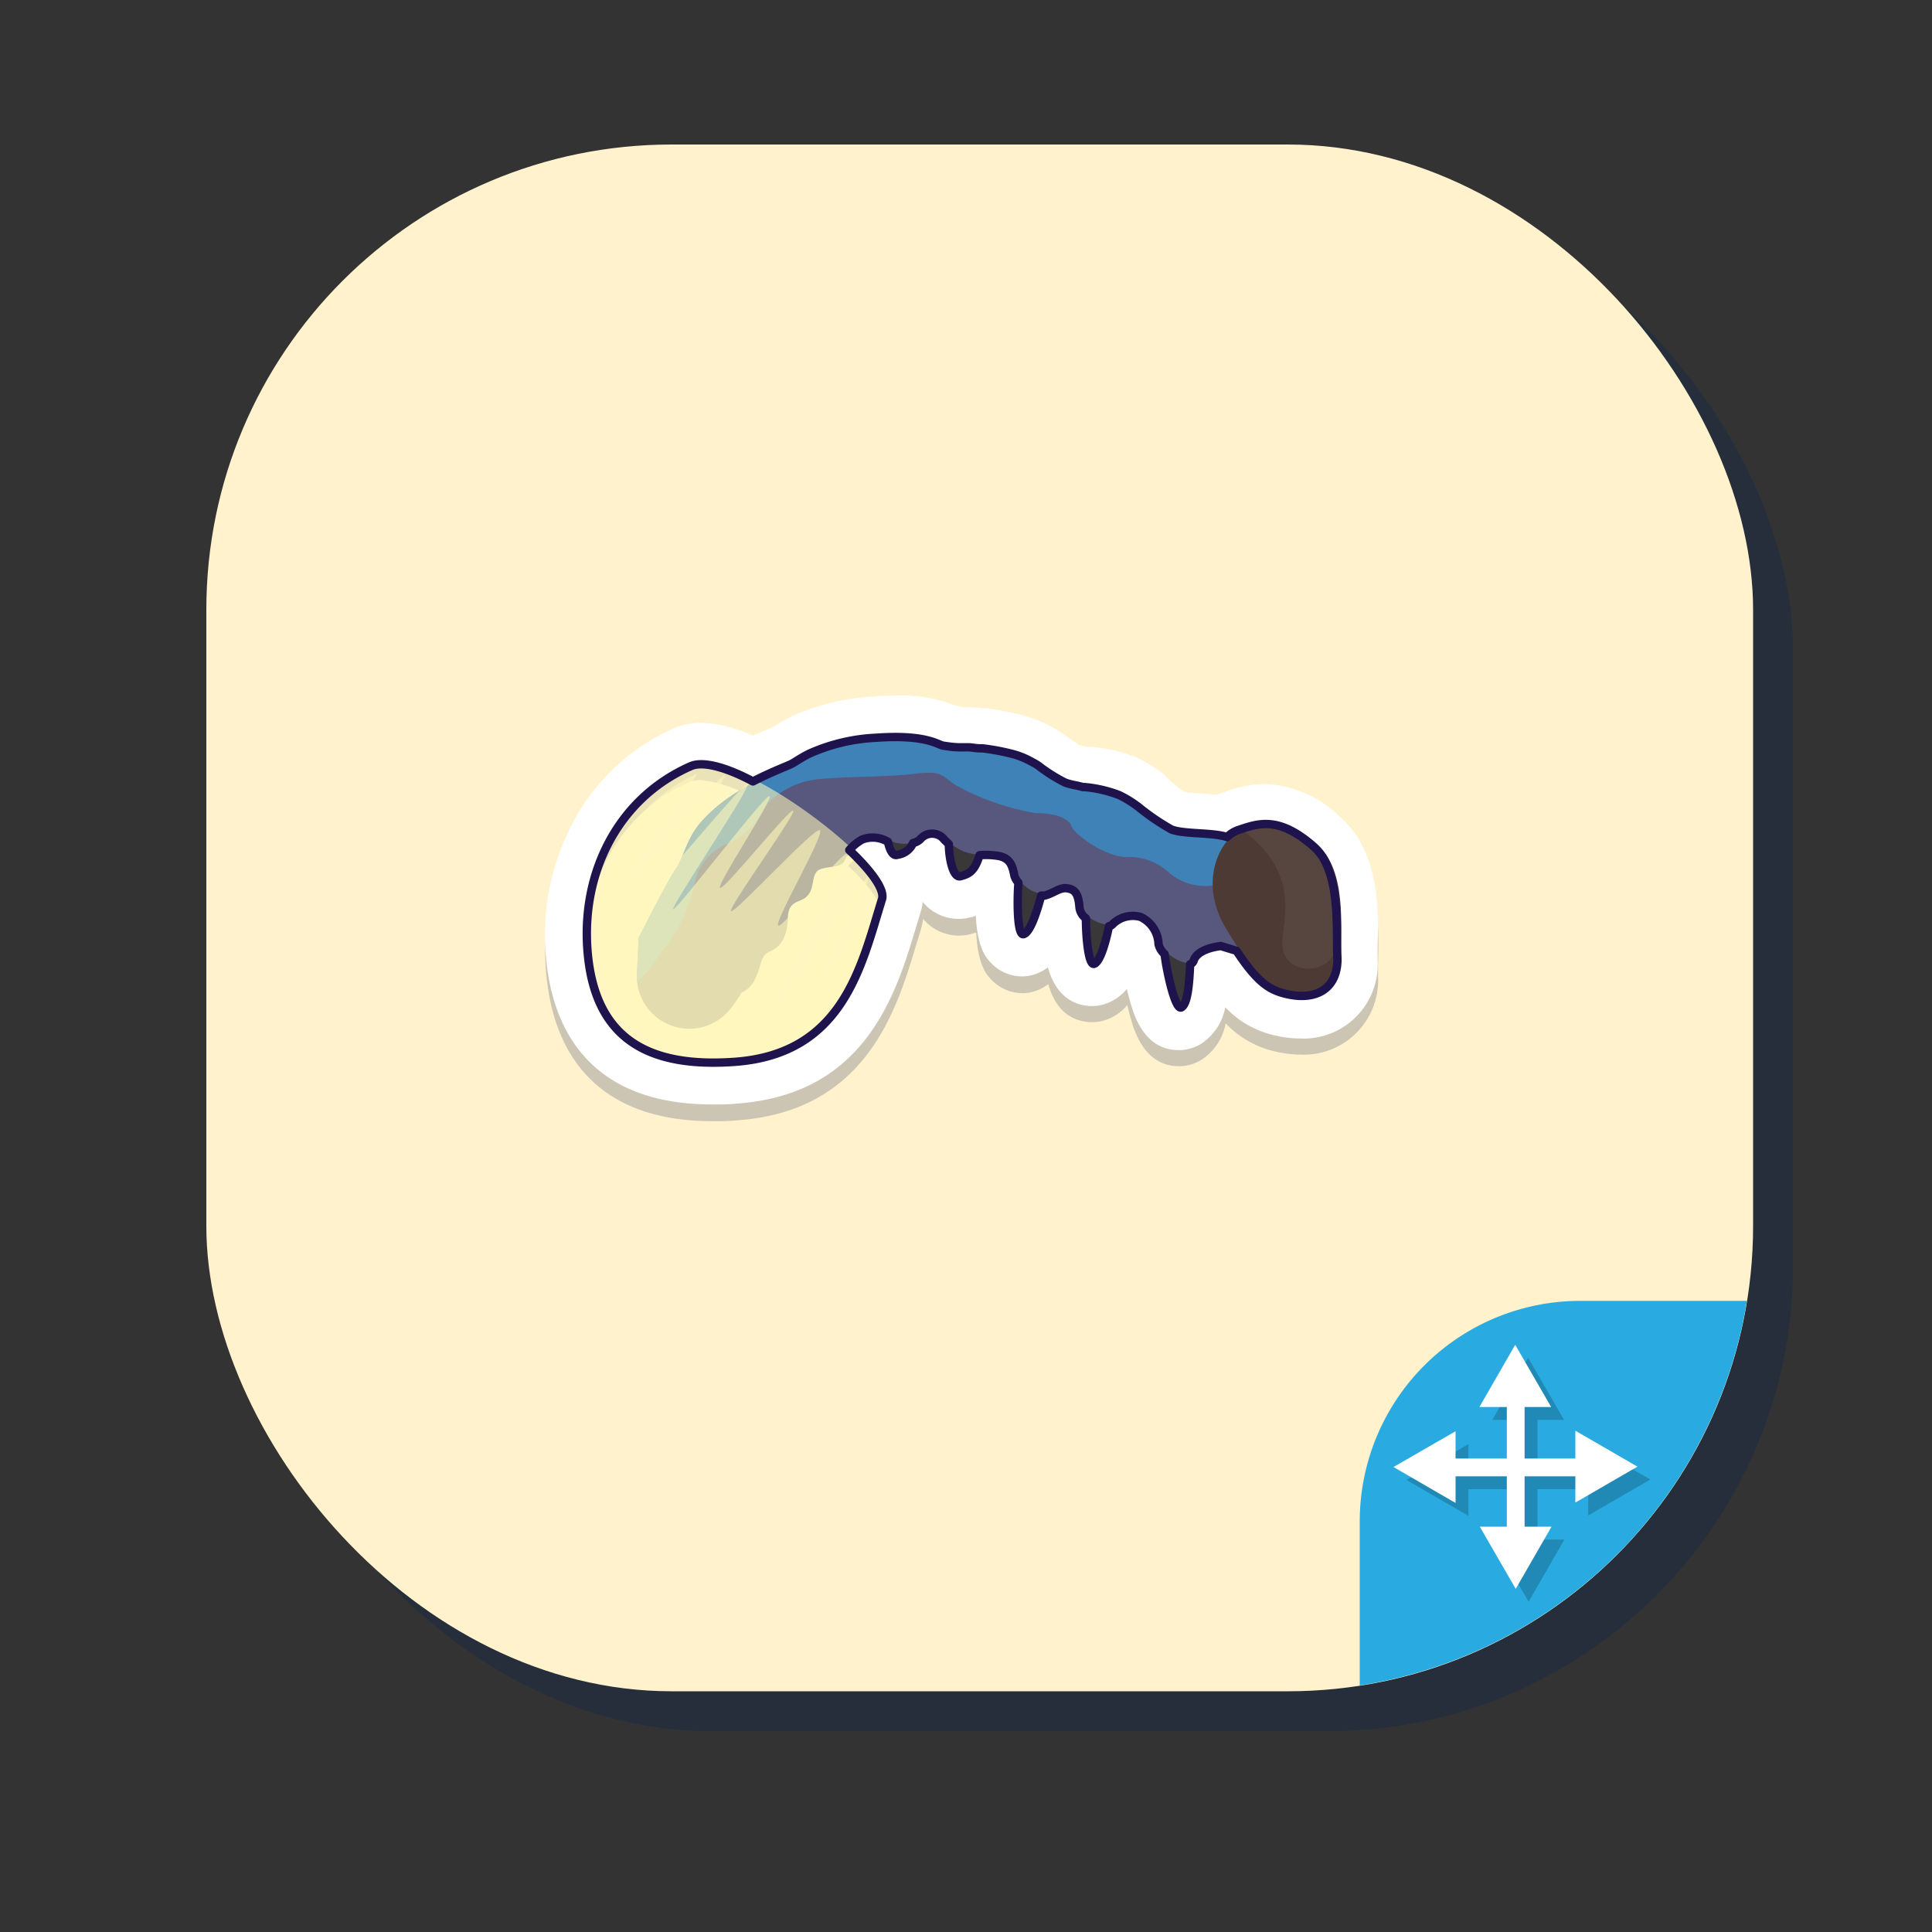 <svg xmlns="http://www.w3.org/2000/svg" viewBox="0 0 150 150"><rect x="0" y="0" width="150" height="150" fill="#333333" stroke="none"/><defs><style>.cls-1{isolation:isolate;}.cls-2{fill:#002451;opacity:0.27;}.cls-3{fill:#fff2cc;}.cls-4{fill:#29abe2;}.cls-5,.cls-7{opacity:0.2;}.cls-5{mix-blend-mode:multiply;}.cls-6{fill:#fff;}.cls-7{fill:#000f56;}.cls-8{fill:#393737;}.cls-9{fill:#58577d;}.cls-10{fill:#3e82b7;}.cls-11{fill:#4d3a35;}.cls-12{fill:#574640;}.cls-13{fill:#fff9ba;opacity:0.58;}.cls-14{fill:none;stroke:#1e134d;stroke-linecap:round;stroke-linejoin:round;stroke-width:0.65px;}</style></defs><title>lab02-</title><g class="cls-1"><g id="Layer_1" data-name="Layer 1"><rect class="cls-2" x="19.12" y="14.32" width="120.09" height="120.09" rx="36.12" ry="36.12"/><rect class="cls-3" x="16.02" y="11.22" width="120.09" height="120.09" rx="36.12" ry="36.12"/><path class="cls-4" d="M135.63,101H122.7a17.12,17.12,0,0,0-17.13,17.12v12.74A36.13,36.13,0,0,0,135.63,101Z"/><g class="cls-5"><rect x="117.99" y="109.52" width="1.38" height="10.82"/><polygon points="118.64 105.41 115.86 110.24 121.43 110.24 118.64 105.41"/><polygon points="118.68 124.36 121.46 119.53 115.89 119.53 118.68 124.36"/><rect x="113.27" y="114.24" width="10.82" height="1.38"/><polygon points="109.19 114.9 114.01 117.69 114.01 112.12 109.19 114.9"/><polygon points="128.13 114.87 123.31 112.08 123.31 117.66 128.13 114.87"/></g><rect class="cls-6" x="116.99" y="108.52" width="1.38" height="10.82"/><polygon class="cls-6" points="117.64 104.41 114.86 109.24 120.43 109.24 117.64 104.41"/><polygon class="cls-6" points="117.68 123.36 120.46 118.53 114.89 118.53 117.68 123.36"/><rect class="cls-6" x="112.27" y="113.24" width="10.82" height="1.38"/><polygon class="cls-6" points="108.19 113.9 113.01 116.69 113.01 111.12 108.19 113.9"/><polygon class="cls-6" points="127.13 113.87 122.31 111.08 122.31 116.66 127.13 113.87"/><path class="cls-7" d="M69.63,58.58a8,8,0,0,1,3.59.63c.4.06.83.1,1.3.13h.1l.51,0h.12c.27,0,.55,0,.85.08l.17,0a15.41,15.41,0,0,1,2.19.39,6.79,6.79,0,0,1,1.43.53l.3.16.42.25a12.48,12.48,0,0,0,2.11,1.33,6.32,6.32,0,0,0,.93.23l.44.07.14,0a9.84,9.84,0,0,1,2.66.62,8.34,8.34,0,0,1,1.32.79l.14.1A17.92,17.92,0,0,0,91,65.77c1,.38,3.2.22,4.32.59a2.33,2.33,0,0,1,.82-.53,6.82,6.82,0,0,1,2.18-.48,5.61,5.61,0,0,1,3.67,1.7,4,4,0,0,1,1.11,1.57c1,2.22.69,5.37.69,7.18A2.58,2.58,0,0,1,101,78.67a5.13,5.13,0,0,1-1.13-.14c-1.4-.31-2.32-.93-3.94-3.37l-1.22-.37c-1,.12-1.88.46-2.1,1.13a.41.41,0,0,1-.28.28c-.06,1.51-.16,3-.67,3.35l-.07,0c-.47,0-1.09-2.86-1.24-4.15a1.48,1.48,0,0,1-.47-.77,2.43,2.43,0,0,0-1.4-2.12,1.49,1.49,0,0,0-.58-.11,2.56,2.56,0,0,0-1.64.73.49.49,0,0,1-.23.1c-.28,1.38-.62,2.71-1.14,2.92h0c-.4,0-.58-2.09-.6-3.54a1.23,1.23,0,0,1-.5-.84c-.08-1.08-.34-1.39-.93-1.49h-.16c-.51,0-1,.39-1.6.57a.88.88,0,0,1-.24,0h0c-.39,1.43-.82,2.84-1.37,3h-.05c-.45,0-.46-2.54-.35-4a1.5,1.5,0,0,1-.31-.54c-.21-.81-.33-1.33-1.16-1.53a3.09,3.09,0,0,0-.77-.09l-.78,0c-.39,1.29-.74,1.43-1.47,1.63h-.09c-.55,0-.82-1.51-.82-2.5-.12-.1-.23-.22-.35-.34a1.5,1.5,0,0,0-1.06-.47.87.87,0,0,0-.74.35,1.11,1.11,0,0,1-.63.37,1.52,1.52,0,0,1-1.2.91H69.5c-.31,0-.53-.47-.66-1.06a3.7,3.7,0,0,0-1.33-.35,1.3,1.3,0,0,0-.66.17,4.1,4.1,0,0,0-1,.82c1.69,1.6,2.77,3.06,2.54,3.81-1.61,5.17-3,12-11.42,12.63-.58,0-1.15.06-1.7.06-5.43,0-9-2.16-9.67-7.94-.79-6.35,2.07-12.49,7.93-15.07a2.07,2.07,0,0,1,.82-.15,9.86,9.86,0,0,1,4,1.33c1.22-.63,2.31-1.06,2.91-1.32.27-.12.66-.42,1.33-.76a.8.8,0,0,1,.16-.08A14.2,14.2,0,0,1,68,58.65c.63,0,1.19-.07,1.68-.07m0-3.2h0c-.61,0-1.26,0-1.94.08A17.48,17.48,0,0,0,61.41,57l-.21.11a12.24,12.24,0,0,0-1.13.64l-.13.08-.32.14-1.22.52a10.32,10.32,0,0,0-4-1,5.2,5.2,0,0,0-2.11.42,16.24,16.24,0,0,0-8,7.6,18.67,18.67,0,0,0-1.8,10.8c.61,4.9,3.33,10.74,12.85,10.74.62,0,1.27,0,1.93-.07,10-.73,12.34-8.54,13.89-13.72.12-.39.24-.77.35-1.15a4.4,4.4,0,0,0,.16-.77,3.62,3.62,0,0,0,2.75,1.3,3.47,3.47,0,0,0,1-.13l.37-.11c.13,2.53.81,3.27,1.15,3.63a3.35,3.35,0,0,0,2.45,1.08,3,3,0,0,0,1-.17,3.57,3.57,0,0,0,1-.53c.7,2.54,2.39,2.95,3.4,2.95a3.26,3.26,0,0,0,1.24-.24,3.71,3.71,0,0,0,1.49-1.09c.06.26.12.51.19.75.29,1.09,1.06,4,3.83,4a3.29,3.29,0,0,0,1.71-.48,4.3,4.3,0,0,0,1.91-2.85,7.62,7.62,0,0,0,4,2.22,9.1,9.1,0,0,0,1.83.21,5.77,5.77,0,0,0,6-6.07c0-.28,0-.6,0-1,.05-2.11.13-5-1-7.49a7.34,7.34,0,0,0-2-2.72,8.71,8.71,0,0,0-5.77-2.49,9,9,0,0,0-3,.59l-.18.06a3.8,3.8,0,0,0-.47.18c-.44,0-.87-.07-1.31-.1s-.92-.06-1.19-.11S91.38,62.25,91,62l-.82-.61-.16-.11a10.84,10.84,0,0,0-1.89-1.11,12.38,12.38,0,0,0-3.33-.84l-.16,0h-.13l-.35,0-.38-.08-.56-.39c-.27-.19-.57-.41-.92-.63l-.59-.36-.43-.22a10.08,10.08,0,0,0-2.09-.78,21.75,21.75,0,0,0-2.59-.46l-.19,0-.94-.09h-.13l-.5,0h-.12L74,56.08a11.33,11.33,0,0,0-4.36-.7Z"/><path class="cls-6" d="M69.63,57.21a8,8,0,0,1,3.59.63c.4.06.83.09,1.3.13h.1l.51,0h.12c.27,0,.55,0,.85.08h.17a17.1,17.1,0,0,1,2.19.4,6.28,6.28,0,0,1,1.43.53l.3.15.42.26a12.48,12.48,0,0,0,2.11,1.33,6.32,6.32,0,0,0,.93.23l.44.07.14,0a9.84,9.84,0,0,1,2.66.62,8.34,8.34,0,0,1,1.32.79l.14.1A17,17,0,0,0,91,64.39c1,.39,3.2.22,4.32.6a2.33,2.33,0,0,1,.82-.53A6.82,6.82,0,0,1,98.27,64a5.56,5.56,0,0,1,3.67,1.7,4,4,0,0,1,1.11,1.57c1,2.22.69,5.37.69,7.17A2.58,2.58,0,0,1,101,77.29a5.09,5.09,0,0,1-1.13-.13c-1.4-.31-2.32-.93-3.94-3.37l-1.22-.37c-1,.12-1.88.46-2.1,1.12a.41.41,0,0,1-.28.29c-.06,1.51-.16,3-.67,3.35h-.07c-.47,0-1.09-2.85-1.24-4.14a1.52,1.52,0,0,1-.47-.77,2.43,2.43,0,0,0-1.4-2.12,1.49,1.49,0,0,0-.58-.11,2.56,2.56,0,0,0-1.64.73.49.49,0,0,1-.23.1c-.28,1.38-.62,2.71-1.14,2.92h0c-.4,0-.58-2.09-.6-3.54a1.23,1.23,0,0,1-.5-.84c-.08-1.08-.34-1.39-.93-1.49l-.16,0c-.51,0-1,.4-1.6.58a.88.88,0,0,1-.24,0h0c-.39,1.42-.82,2.84-1.37,3h-.05c-.45,0-.46-2.54-.35-4a1.39,1.39,0,0,1-.31-.53c-.21-.81-.33-1.33-1.16-1.53a3.09,3.09,0,0,0-.77-.09l-.78,0c-.39,1.29-.74,1.43-1.47,1.63h-.09c-.55,0-.82-1.51-.82-2.5l-.35-.34a1.5,1.5,0,0,0-1.06-.47.87.87,0,0,0-.74.35,1.11,1.11,0,0,1-.63.37,1.52,1.52,0,0,1-1.2.91H69.5c-.31,0-.53-.47-.66-1.06A3.7,3.7,0,0,0,67.51,65a1.3,1.3,0,0,0-.66.17,3.68,3.68,0,0,0-1,.82c1.69,1.6,2.77,3.06,2.54,3.81-1.61,5.17-3,12-11.42,12.63-.58,0-1.15.06-1.7.06-5.43,0-9-2.16-9.67-7.94-.79-6.36,2.07-12.49,7.93-15.07a2.07,2.07,0,0,1,.82-.15,9.86,9.86,0,0,1,4,1.33c1.22-.63,2.31-1.06,2.91-1.32.27-.12.66-.42,1.33-.77l.16-.07A14,14,0,0,1,68,57.28c.63-.05,1.19-.07,1.68-.07m0-3.2h0c-.61,0-1.26,0-1.94.08a17.49,17.49,0,0,0-6.28,1.53l-.21.11c-.5.26-.88.49-1.13.65l-.13.08-.32.14c-.33.13-.75.31-1.22.52a10.32,10.32,0,0,0-4-1,5.2,5.2,0,0,0-2.11.42,16.24,16.24,0,0,0-8,7.6A18.65,18.65,0,0,0,42.46,75c.61,4.91,3.33,10.75,12.85,10.75.62,0,1.27,0,1.93-.07,10-.73,12.34-8.55,13.89-13.72l.35-1.15a4.32,4.32,0,0,0,.16-.78,3.6,3.6,0,0,0,2.75,1.31,3.47,3.47,0,0,0,1-.13c.13,0,.25-.07.37-.12.13,2.54.81,3.28,1.15,3.64a3.35,3.35,0,0,0,2.45,1.08,3.29,3.29,0,0,0,1-.17,3.83,3.83,0,0,0,1-.53c.7,2.54,2.39,3,3.4,3a3.26,3.26,0,0,0,1.24-.24,3.71,3.71,0,0,0,1.49-1.09c.06.26.12.51.19.75.29,1.09,1.06,4,3.83,4a3.28,3.28,0,0,0,1.71-.47,4.3,4.3,0,0,0,1.91-2.86,7.49,7.49,0,0,0,4,2.22,8.43,8.43,0,0,0,1.83.21,5.76,5.76,0,0,0,6-6.06c0-.29,0-.61,0-1,.05-2.11.13-5-1-7.49a7.46,7.46,0,0,0-2-2.73,8.75,8.75,0,0,0-5.77-2.48,9,9,0,0,0-3,.59l-.18.06a3.8,3.8,0,0,0-.47.18c-.44,0-.87-.08-1.31-.1s-.92-.06-1.19-.11-.73-.52-1.07-.77L90.22,60l-.16-.11a10.84,10.84,0,0,0-1.89-1.11A12,12,0,0,0,84.84,58l-.16,0h-.13l-.35-.05-.38-.09c-.11-.06-.37-.24-.56-.38s-.57-.41-.92-.63l-.59-.36-.43-.22a10.08,10.08,0,0,0-2.09-.78A19.9,19.9,0,0,0,76.64,55l-.19,0-.94-.08h-.13l-.5,0h-.12L74,54.71a11.33,11.33,0,0,0-4.36-.7Z"/><path class="cls-8" d="M92.64,74.32c0,1.64-.13,3.48-.69,3.82s-1.38-3.91-1.34-4.64"/><path class="cls-8" d="M86.47,71.1c-.31,1.61-.68,3.41-1.28,3.66s-.75-4.07-.6-4.79"/><path class="cls-8" d="M81.21,69c-.42,1.58-.9,3.36-1.52,3.56s-.49-4.11-.29-4.82"/><path class="cls-8" d="M76.36,66.08c-.42,1.59-.77,1.74-1.55,2s-1.06-2.45-.85-3.17"/><path class="cls-8" d="M71.47,64.4c-.42,1.6-.77,1.75-1.55,2s-1.06-2.46-.85-3.17"/><path class="cls-9" d="M98.91,65.82H97.8l-.37,0c-.24,0-.72-.44-1.84-.82s-3.33-.21-4.32-.6-2.75-2.09-4.06-2.66-3-.53-4.16-.94S81,59,78.78,58.48a39.46,39.46,0,0,0-5.23-.68c-.33,0-1.32-.88-5.28-.56a12.58,12.58,0,0,0-6.63,2.07c-1.32.58-5,1.95-7.24,4.55-1.13,1.32-1.29,2.66-1.94,3.61S50,72,50,72l-.08.16-.07.13-.07.14-.06.11a1.06,1.06,0,0,0-.13.26l-.14,2.82a4.07,4.07,0,0,0,7.28,2.68,12.14,12.14,0,0,0,.79-1.14l0-.06a2.13,2.13,0,0,0,1-.9c.66-1.17.44-2,1.26-2.33s1.35-1.14,1.39-2.6,1-1.13,1.54-1.73.28-1.68.87-2,1.78-.13,2-.74a4.13,4.13,0,0,1,1.54-1.71,2.48,2.48,0,0,1,2.16.25c.72.31,2.08.2,2.42-.3a1.18,1.18,0,0,1,1.79.12,3.42,3.42,0,0,0,2,1.13c.89.18,1.49-.07,2.31.14s1,.72,1.17,1.53a2.46,2.46,0,0,0,2.35,1.45c.72-.2,1.18-.66,1.77-.56s.85.41.93,1.49,2.1,1.74,2.51,1.35a2.23,2.23,0,0,1,2.22-.62,2.42,2.42,0,0,1,1.4,2.12c.19,1.06,2.45,2.16,2.74,1.26.22-.67,1.14-1,2.09-1.12.89.28,1.79.54,2.7.79l.14,0a3.85,3.85,0,0,0,1.13.14,4.27,4.27,0,1,0-.06-8.53Z"/><path class="cls-10" d="M98.91,65.82H97.8l-.37,0c-.24,0-.72-.44-1.84-.82s-3.33-.21-4.32-.6-2.75-2.09-4.06-2.66-3-.53-4.16-.94S81,59,78.78,58.48a39.46,39.46,0,0,0-5.23-.68c-.33,0-1.32-.88-5.28-.56a12.58,12.58,0,0,0-6.63,2.07c-1.32.58-5,1.95-7.24,4.55-1.13,1.32-1.29,2.66-1.94,3.61S50,72,50,72l-.08.16-.07.13-.07.14-.06.11a1.06,1.06,0,0,0-.13.26l-.14,2.82a4,4,0,0,0,0,.6c1-.71,1.75-2.24,2.29-2.76a12.16,12.16,0,0,0,2.17-4.74,4.17,4.17,0,0,1,2.6-3.22,5.81,5.81,0,0,0,2.89-2.91,6.45,6.45,0,0,1,4-2.08c1.69-.21,5.48-.17,7.59-.43s2.08.09,3.11.82a19.62,19.62,0,0,0,6.29,2.23c1.29,0,2.53.29,2.79,1s2.61,2.34,4.17,2.41a4.62,4.62,0,0,1,3.32,1.13,4.31,4.31,0,0,0,4.48.82c1.89-.72,1.65-.16,7.83.18A4.27,4.27,0,0,0,98.91,65.82Z"/><path class="cls-11" d="M96.42,64.42c-1.49.5-3.54,3.84-1.23,7.68s3.31,4.65,5,5c2.27.51,3.9-.44,3.9-2.74s.49-6.76-1.8-8.74C99.5,63.24,97.9,63.93,96.42,64.42Z"/><path class="cls-12" d="M96.42,64.42c4.65,3.35,3.13,7.09,3.14,8.8,0,2.75,4.09,2.48,4.09.18s.9-5.78-1.39-7.76C99.5,63.24,97.9,63.93,96.42,64.42Z"/><path class="cls-13" d="M68.75,69.77c-1.6,5.17-3,12-11.41,12.63C51,82.86,46.75,80.88,46,74.52S48,62,53.9,59.45C57.16,58,69.49,67.39,68.75,69.77Z"/><path class="cls-13" d="M68.09,69.82c-1.51,4.88-2.81,11.33-10.76,11.91-6,.44-10-1.43-10.72-7.43s2-11.78,7.48-14.21c.32-.14-6,8.6-5.53,8.66.29,0,7.35-8.66,7.68-8.56s-4.37,7-4.1,7.06,5.54-6.52,5.89-6.36-6,9.56-5.76,9.7,7.17-9,7.48-8.78-4.16,6.93-3.85,7.13,5.38-6.18,5.68-6-5.11,7.59-4.82,7.8,6.5-6.59,6.9-6.28-3.58,7.11-3.24,7.4,5-5.89,5.36-5.57-6.06,11.75-5.79,12,7.23-10.51,7.45-10.22-3.91,8-3.79,8.17C63.85,76.7,68.17,69.57,68.09,69.82Z"/><path class="cls-14" d="M103.05,67.25a4,4,0,0,0-1.11-1.57c-2.76-2.4-4.36-1.71-5.85-1.22a2.33,2.33,0,0,0-.82.53h0c-1.12-.38-3.34-.21-4.32-.59a17.92,17.92,0,0,1-2.6-1.78l-.14-.1a8.34,8.34,0,0,0-1.32-.79,9.84,9.84,0,0,0-2.66-.62l-.14,0L83.65,61a6.32,6.32,0,0,1-.93-.23,12.48,12.48,0,0,1-2.11-1.33,4.23,4.23,0,0,0-.42-.25l-.3-.16a6.28,6.28,0,0,0-1.43-.53,17.1,17.1,0,0,0-2.19-.4H76.1c-.3,0-.58-.06-.85-.08h-.12l-.51,0h-.1c-.47,0-.9-.07-1.3-.13S71.91,57,68,57.28a14.24,14.24,0,0,0-5.14,1.22l-.16.08c-.67.35-1.06.65-1.33.77-.6.26-1.69.69-2.91,1.32-2-1.06-3.85-1.62-4.84-1.18-5.86,2.58-8.72,8.72-7.93,15.07s5,8.34,11.37,7.88c8.43-.62,9.81-7.46,11.42-12.63.23-.75-.85-2.21-2.54-3.81a3.68,3.68,0,0,1,1-.82,2.29,2.29,0,0,1,2,.18c.14.64.39,1.15.75,1a1.52,1.52,0,0,0,1.2-.91,1.11,1.11,0,0,0,.63-.37,1.19,1.19,0,0,1,1.8.12l.35.34c0,1,.3,2.66.91,2.49s1.08-.34,1.47-1.63a5.85,5.85,0,0,1,1.55.07c.83.2,1,.72,1.16,1.53a1.39,1.39,0,0,0,.31.53c-.11,1.48-.09,4.13.4,4s1-1.6,1.37-3a1.27,1.27,0,0,0,.28,0c.72-.2,1.18-.66,1.76-.56s.85.41.93,1.49a1.23,1.23,0,0,0,.5.84c0,1.51.21,3.7.65,3.53s.86-1.54,1.14-2.92a.49.49,0,0,0,.23-.1,2.23,2.23,0,0,1,2.22-.62,2.43,2.43,0,0,1,1.4,2.12,1.52,1.52,0,0,0,.47.77c.16,1.35.83,4.41,1.31,4.13s.61-1.84.67-3.35a.41.41,0,0,0,.28-.29c.22-.66,1.15-1,2.1-1.12l1.22.37c1.62,2.44,2.54,3.06,3.94,3.37,2.27.51,3.9-.44,3.9-2.74C103.74,72.62,104,69.47,103.05,67.25Z"/></g></g></svg>